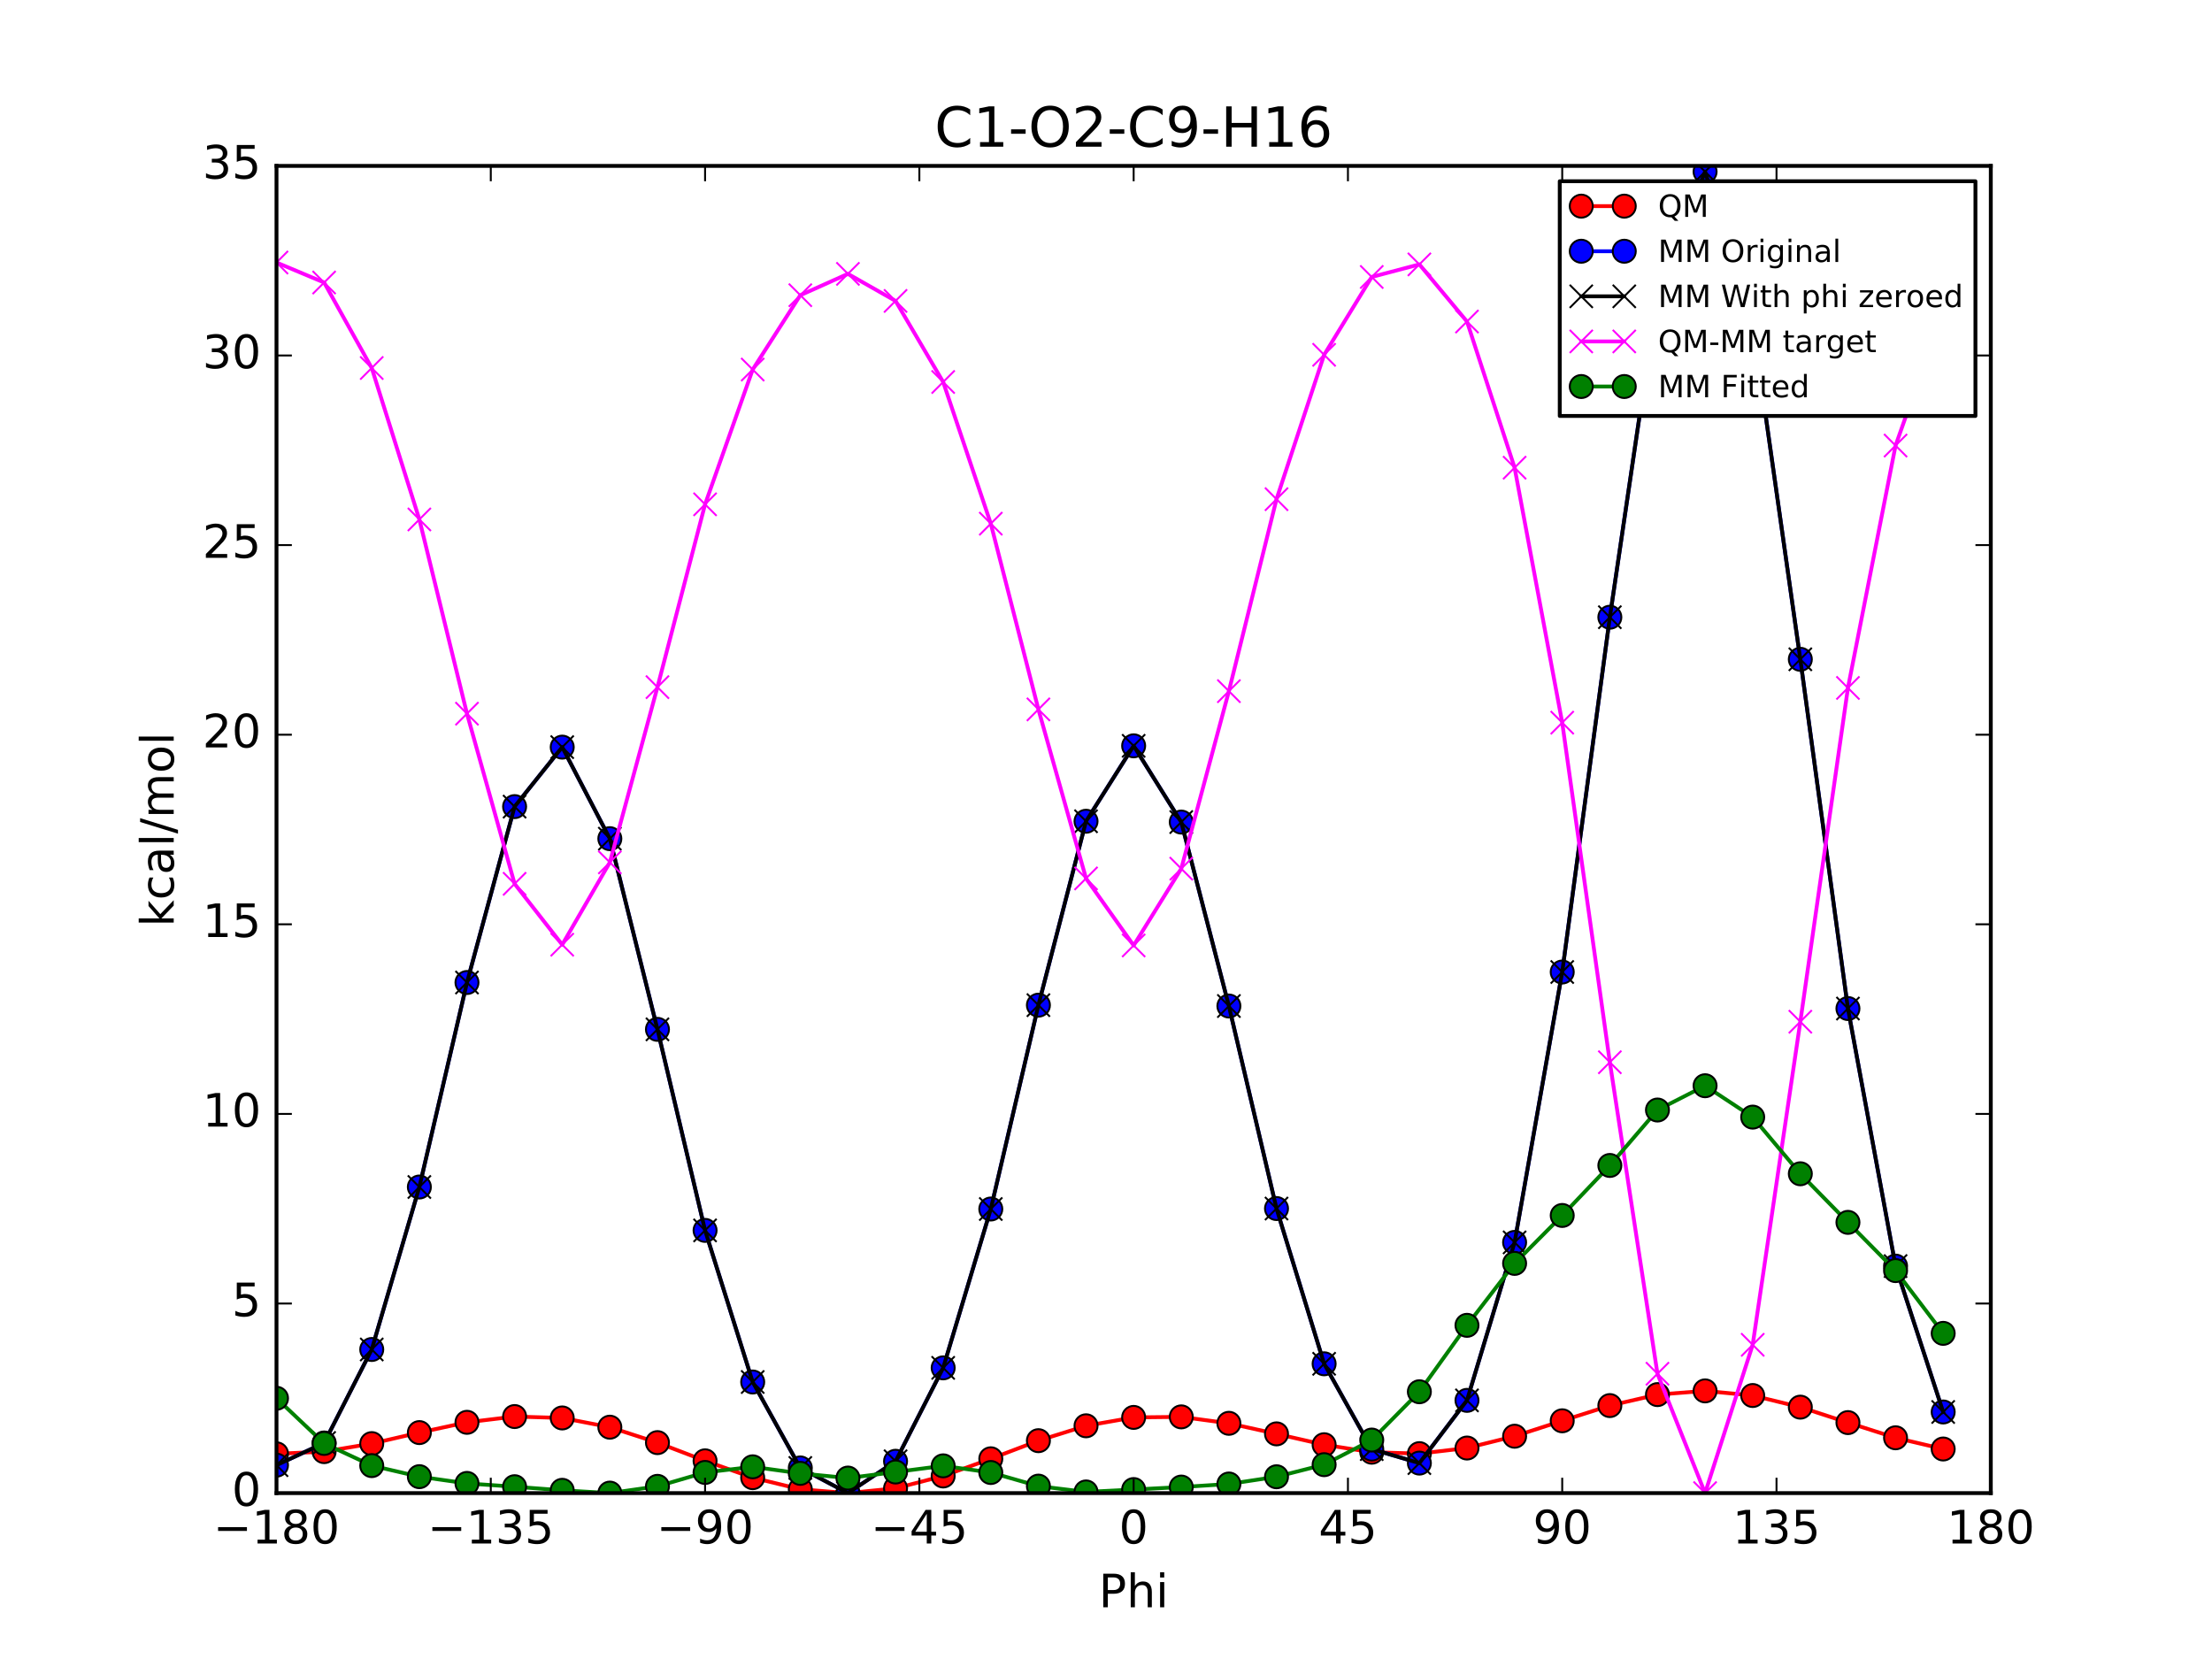 <?xml version="1.0" encoding="utf-8" standalone="no"?>
<!DOCTYPE svg PUBLIC "-//W3C//DTD SVG 1.1//EN"
  "http://www.w3.org/Graphics/SVG/1.1/DTD/svg11.dtd">
<!-- Created with matplotlib (http://matplotlib.org/) -->
<svg height="432pt" version="1.1" viewBox="0 0 576 432" width="576pt" xmlns="http://www.w3.org/2000/svg" xmlns:xlink="http://www.w3.org/1999/xlink">
 <defs>
  <style type="text/css">
*{stroke-linecap:butt;stroke-linejoin:round;stroke-miterlimit:100000;}
  </style>
 </defs>
 <g id="figure_1">
  <g id="patch_1">
   <path d="M 0 432 
L 576 432 
L 576 0 
L 0 0 
z
" style="fill:#ffffff;"/>
  </g>
  <g id="axes_1">
   <g id="patch_2">
    <path d="M 72 388.8 
L 518.4 388.8 
L 518.4 43.2 
L 72 43.2 
z
" style="fill:#ffffff;"/>
   </g>
   <g id="line2d_1">
    <path clip-path="url(#p45f1952897)" d="M 72 378.571 
L 84.4 377.999 
L 96.8 375.914 
L 109.2 373.043 
L 121.6 370.367 
L 134 368.867 
L 146.4 369.231 
L 158.8 371.635 
L 171.2 375.655 
L 183.6 380.4 
L 196 384.782 
L 208.4 387.804 
L 220.8 388.8 
L 233.2 387.558 
L 245.6 384.342 
L 258 379.866 
L 270.4 375.149 
L 282.8 371.274 
L 295.2 369.089 
L 307.6 368.952 
L 320 370.627 
L 332.4 373.375 
L 344.8 376.204 
L 357.2 378.149 
L 369.6 378.522 
L 382 377.064 
L 394.4 373.988 
L 406.8 369.973 
L 419.2 366.011 
L 431.6 363.151 
L 444 362.186 
L 456.4 363.388 
L 468.8 366.418 
L 481.2 370.44 
L 493.6 374.397 
L 506 377.317 
" style="fill:none;stroke:#ff0000;stroke-linecap:square;"/>
    <defs>
     <path d="M 0 3 
C 0.796 3 1.559 2.684 2.121 2.121 
C 2.684 1.559 3 0.796 3 0 
C 3 -0.796 2.684 -1.559 2.121 -2.121 
C 1.559 -2.684 0.796 -3 0 -3 
C -0.796 -3 -1.559 -2.684 -2.121 -2.121 
C -2.684 -1.559 -3 -0.796 -3 0 
C -3 0.796 -2.684 1.559 -2.121 2.121 
C -1.559 2.684 -0.796 3 0 3 
z
" id="mf52dae6300" style="stroke:#000000;stroke-width:0.5;"/>
    </defs>
    <g clip-path="url(#p45f1952897)">
     <use style="fill:#ff0000;stroke:#000000;stroke-width:0.5;" x="72" xlink:href="#mf52dae6300" y="378.571"/>
     <use style="fill:#ff0000;stroke:#000000;stroke-width:0.5;" x="84.4" xlink:href="#mf52dae6300" y="377.999"/>
     <use style="fill:#ff0000;stroke:#000000;stroke-width:0.5;" x="96.8" xlink:href="#mf52dae6300" y="375.914"/>
     <use style="fill:#ff0000;stroke:#000000;stroke-width:0.5;" x="109.2" xlink:href="#mf52dae6300" y="373.043"/>
     <use style="fill:#ff0000;stroke:#000000;stroke-width:0.5;" x="121.6" xlink:href="#mf52dae6300" y="370.367"/>
     <use style="fill:#ff0000;stroke:#000000;stroke-width:0.5;" x="134" xlink:href="#mf52dae6300" y="368.867"/>
     <use style="fill:#ff0000;stroke:#000000;stroke-width:0.5;" x="146.4" xlink:href="#mf52dae6300" y="369.231"/>
     <use style="fill:#ff0000;stroke:#000000;stroke-width:0.5;" x="158.8" xlink:href="#mf52dae6300" y="371.635"/>
     <use style="fill:#ff0000;stroke:#000000;stroke-width:0.5;" x="171.2" xlink:href="#mf52dae6300" y="375.655"/>
     <use style="fill:#ff0000;stroke:#000000;stroke-width:0.5;" x="183.6" xlink:href="#mf52dae6300" y="380.4"/>
     <use style="fill:#ff0000;stroke:#000000;stroke-width:0.5;" x="196" xlink:href="#mf52dae6300" y="384.782"/>
     <use style="fill:#ff0000;stroke:#000000;stroke-width:0.5;" x="208.4" xlink:href="#mf52dae6300" y="387.804"/>
     <use style="fill:#ff0000;stroke:#000000;stroke-width:0.5;" x="220.8" xlink:href="#mf52dae6300" y="388.8"/>
     <use style="fill:#ff0000;stroke:#000000;stroke-width:0.5;" x="233.2" xlink:href="#mf52dae6300" y="387.558"/>
     <use style="fill:#ff0000;stroke:#000000;stroke-width:0.5;" x="245.6" xlink:href="#mf52dae6300" y="384.342"/>
     <use style="fill:#ff0000;stroke:#000000;stroke-width:0.5;" x="258" xlink:href="#mf52dae6300" y="379.866"/>
     <use style="fill:#ff0000;stroke:#000000;stroke-width:0.5;" x="270.4" xlink:href="#mf52dae6300" y="375.149"/>
     <use style="fill:#ff0000;stroke:#000000;stroke-width:0.5;" x="282.8" xlink:href="#mf52dae6300" y="371.274"/>
     <use style="fill:#ff0000;stroke:#000000;stroke-width:0.5;" x="295.2" xlink:href="#mf52dae6300" y="369.089"/>
     <use style="fill:#ff0000;stroke:#000000;stroke-width:0.5;" x="307.6" xlink:href="#mf52dae6300" y="368.952"/>
     <use style="fill:#ff0000;stroke:#000000;stroke-width:0.5;" x="320" xlink:href="#mf52dae6300" y="370.627"/>
     <use style="fill:#ff0000;stroke:#000000;stroke-width:0.5;" x="332.4" xlink:href="#mf52dae6300" y="373.375"/>
     <use style="fill:#ff0000;stroke:#000000;stroke-width:0.5;" x="344.8" xlink:href="#mf52dae6300" y="376.204"/>
     <use style="fill:#ff0000;stroke:#000000;stroke-width:0.5;" x="357.2" xlink:href="#mf52dae6300" y="378.149"/>
     <use style="fill:#ff0000;stroke:#000000;stroke-width:0.5;" x="369.6" xlink:href="#mf52dae6300" y="378.522"/>
     <use style="fill:#ff0000;stroke:#000000;stroke-width:0.5;" x="382" xlink:href="#mf52dae6300" y="377.064"/>
     <use style="fill:#ff0000;stroke:#000000;stroke-width:0.5;" x="394.4" xlink:href="#mf52dae6300" y="373.988"/>
     <use style="fill:#ff0000;stroke:#000000;stroke-width:0.5;" x="406.8" xlink:href="#mf52dae6300" y="369.973"/>
     <use style="fill:#ff0000;stroke:#000000;stroke-width:0.5;" x="419.2" xlink:href="#mf52dae6300" y="366.011"/>
     <use style="fill:#ff0000;stroke:#000000;stroke-width:0.5;" x="431.6" xlink:href="#mf52dae6300" y="363.151"/>
     <use style="fill:#ff0000;stroke:#000000;stroke-width:0.5;" x="444" xlink:href="#mf52dae6300" y="362.186"/>
     <use style="fill:#ff0000;stroke:#000000;stroke-width:0.5;" x="456.4" xlink:href="#mf52dae6300" y="363.388"/>
     <use style="fill:#ff0000;stroke:#000000;stroke-width:0.5;" x="468.8" xlink:href="#mf52dae6300" y="366.418"/>
     <use style="fill:#ff0000;stroke:#000000;stroke-width:0.5;" x="481.2" xlink:href="#mf52dae6300" y="370.44"/>
     <use style="fill:#ff0000;stroke:#000000;stroke-width:0.5;" x="493.6" xlink:href="#mf52dae6300" y="374.397"/>
     <use style="fill:#ff0000;stroke:#000000;stroke-width:0.5;" x="506" xlink:href="#mf52dae6300" y="377.317"/>
    </g>
   </g>
   <g id="line2d_2">
    <path clip-path="url(#p45f1952897)" d="M 72 381.525 
L 84.4 375.749 
L 96.8 351.402 
L 109.2 309.093 
L 121.6 255.842 
L 134 210.041 
L 146.4 194.551 
L 158.8 218.389 
L 171.2 268.042 
L 183.6 320.39 
L 196 359.868 
L 208.4 382.248 
L 220.8 388.8 
L 233.2 380.511 
L 245.6 356.188 
L 258 314.825 
L 270.4 261.741 
L 282.8 213.852 
L 295.2 194.212 
L 307.6 214.069 
L 320 261.965 
L 332.4 314.702 
L 344.8 355.129 
L 357.2 377.344 
L 369.6 380.987 
L 382 364.652 
L 394.4 323.517 
L 406.8 253.109 
L 419.2 160.72 
L 431.6 76.749 
L 444 44.7 
L 456.4 84.523 
L 468.8 171.681 
L 481.2 262.622 
L 493.6 329.689 
L 506 367.675 
" style="fill:none;stroke:#0000ff;stroke-linecap:square;"/>
    <defs>
     <path d="M 0 3 
C 0.796 3 1.559 2.684 2.121 2.121 
C 2.684 1.559 3 0.796 3 0 
C 3 -0.796 2.684 -1.559 2.121 -2.121 
C 1.559 -2.684 0.796 -3 0 -3 
C -0.796 -3 -1.559 -2.684 -2.121 -2.121 
C -2.684 -1.559 -3 -0.796 -3 0 
C -3 0.796 -2.684 1.559 -2.121 2.121 
C -1.559 2.684 -0.796 3 0 3 
z
" id="m9586b4b79a" style="stroke:#000000;stroke-width:0.5;"/>
    </defs>
    <g clip-path="url(#p45f1952897)">
     <use style="fill:#0000ff;stroke:#000000;stroke-width:0.5;" x="72" xlink:href="#m9586b4b79a" y="381.525"/>
     <use style="fill:#0000ff;stroke:#000000;stroke-width:0.5;" x="84.4" xlink:href="#m9586b4b79a" y="375.749"/>
     <use style="fill:#0000ff;stroke:#000000;stroke-width:0.5;" x="96.8" xlink:href="#m9586b4b79a" y="351.402"/>
     <use style="fill:#0000ff;stroke:#000000;stroke-width:0.5;" x="109.2" xlink:href="#m9586b4b79a" y="309.093"/>
     <use style="fill:#0000ff;stroke:#000000;stroke-width:0.5;" x="121.6" xlink:href="#m9586b4b79a" y="255.842"/>
     <use style="fill:#0000ff;stroke:#000000;stroke-width:0.5;" x="134" xlink:href="#m9586b4b79a" y="210.041"/>
     <use style="fill:#0000ff;stroke:#000000;stroke-width:0.5;" x="146.4" xlink:href="#m9586b4b79a" y="194.551"/>
     <use style="fill:#0000ff;stroke:#000000;stroke-width:0.5;" x="158.8" xlink:href="#m9586b4b79a" y="218.389"/>
     <use style="fill:#0000ff;stroke:#000000;stroke-width:0.5;" x="171.2" xlink:href="#m9586b4b79a" y="268.042"/>
     <use style="fill:#0000ff;stroke:#000000;stroke-width:0.5;" x="183.6" xlink:href="#m9586b4b79a" y="320.39"/>
     <use style="fill:#0000ff;stroke:#000000;stroke-width:0.5;" x="196" xlink:href="#m9586b4b79a" y="359.868"/>
     <use style="fill:#0000ff;stroke:#000000;stroke-width:0.5;" x="208.4" xlink:href="#m9586b4b79a" y="382.248"/>
     <use style="fill:#0000ff;stroke:#000000;stroke-width:0.5;" x="220.8" xlink:href="#m9586b4b79a" y="388.8"/>
     <use style="fill:#0000ff;stroke:#000000;stroke-width:0.5;" x="233.2" xlink:href="#m9586b4b79a" y="380.511"/>
     <use style="fill:#0000ff;stroke:#000000;stroke-width:0.5;" x="245.6" xlink:href="#m9586b4b79a" y="356.188"/>
     <use style="fill:#0000ff;stroke:#000000;stroke-width:0.5;" x="258" xlink:href="#m9586b4b79a" y="314.825"/>
     <use style="fill:#0000ff;stroke:#000000;stroke-width:0.5;" x="270.4" xlink:href="#m9586b4b79a" y="261.741"/>
     <use style="fill:#0000ff;stroke:#000000;stroke-width:0.5;" x="282.8" xlink:href="#m9586b4b79a" y="213.852"/>
     <use style="fill:#0000ff;stroke:#000000;stroke-width:0.5;" x="295.2" xlink:href="#m9586b4b79a" y="194.212"/>
     <use style="fill:#0000ff;stroke:#000000;stroke-width:0.5;" x="307.6" xlink:href="#m9586b4b79a" y="214.069"/>
     <use style="fill:#0000ff;stroke:#000000;stroke-width:0.5;" x="320" xlink:href="#m9586b4b79a" y="261.965"/>
     <use style="fill:#0000ff;stroke:#000000;stroke-width:0.5;" x="332.4" xlink:href="#m9586b4b79a" y="314.702"/>
     <use style="fill:#0000ff;stroke:#000000;stroke-width:0.5;" x="344.8" xlink:href="#m9586b4b79a" y="355.129"/>
     <use style="fill:#0000ff;stroke:#000000;stroke-width:0.5;" x="357.2" xlink:href="#m9586b4b79a" y="377.344"/>
     <use style="fill:#0000ff;stroke:#000000;stroke-width:0.5;" x="369.6" xlink:href="#m9586b4b79a" y="380.987"/>
     <use style="fill:#0000ff;stroke:#000000;stroke-width:0.5;" x="382" xlink:href="#m9586b4b79a" y="364.652"/>
     <use style="fill:#0000ff;stroke:#000000;stroke-width:0.5;" x="394.4" xlink:href="#m9586b4b79a" y="323.517"/>
     <use style="fill:#0000ff;stroke:#000000;stroke-width:0.5;" x="406.8" xlink:href="#m9586b4b79a" y="253.109"/>
     <use style="fill:#0000ff;stroke:#000000;stroke-width:0.5;" x="419.2" xlink:href="#m9586b4b79a" y="160.72"/>
     <use style="fill:#0000ff;stroke:#000000;stroke-width:0.5;" x="431.6" xlink:href="#m9586b4b79a" y="76.749"/>
     <use style="fill:#0000ff;stroke:#000000;stroke-width:0.5;" x="444" xlink:href="#m9586b4b79a" y="44.7"/>
     <use style="fill:#0000ff;stroke:#000000;stroke-width:0.5;" x="456.4" xlink:href="#m9586b4b79a" y="84.523"/>
     <use style="fill:#0000ff;stroke:#000000;stroke-width:0.5;" x="468.8" xlink:href="#m9586b4b79a" y="171.681"/>
     <use style="fill:#0000ff;stroke:#000000;stroke-width:0.5;" x="481.2" xlink:href="#m9586b4b79a" y="262.622"/>
     <use style="fill:#0000ff;stroke:#000000;stroke-width:0.5;" x="493.6" xlink:href="#m9586b4b79a" y="329.689"/>
     <use style="fill:#0000ff;stroke:#000000;stroke-width:0.5;" x="506" xlink:href="#m9586b4b79a" y="367.675"/>
    </g>
   </g>
   <g id="line2d_3">
    <path clip-path="url(#p45f1952897)" d="M 72 381.525 
L 84.4 375.749 
L 96.8 351.402 
L 109.2 309.093 
L 121.6 255.842 
L 134 210.041 
L 146.4 194.551 
L 158.8 218.389 
L 171.2 268.042 
L 183.6 320.39 
L 196 359.868 
L 208.4 382.248 
L 220.8 388.8 
L 233.2 380.511 
L 245.6 356.188 
L 258 314.825 
L 270.4 261.741 
L 282.8 213.852 
L 295.2 194.212 
L 307.6 214.069 
L 320 261.965 
L 332.4 314.702 
L 344.8 355.129 
L 357.2 377.344 
L 369.6 380.987 
L 382 364.652 
L 394.4 323.517 
L 406.8 253.109 
L 419.2 160.72 
L 431.6 76.749 
L 444 44.7 
L 456.4 84.523 
L 468.8 171.681 
L 481.2 262.622 
L 493.6 329.689 
L 506 367.675 
" style="fill:none;stroke:#000000;stroke-linecap:square;"/>
    <defs>
     <path d="M -3 3 
L 3 -3 
M -3 -3 
L 3 3 
" id="m25e2494415" style="stroke:#000000;stroke-width:0.5;"/>
    </defs>
    <g clip-path="url(#p45f1952897)">
     <use style="stroke:#000000;stroke-width:0.5;" x="72" xlink:href="#m25e2494415" y="381.525"/>
     <use style="stroke:#000000;stroke-width:0.5;" x="84.4" xlink:href="#m25e2494415" y="375.749"/>
     <use style="stroke:#000000;stroke-width:0.5;" x="96.8" xlink:href="#m25e2494415" y="351.402"/>
     <use style="stroke:#000000;stroke-width:0.5;" x="109.2" xlink:href="#m25e2494415" y="309.093"/>
     <use style="stroke:#000000;stroke-width:0.5;" x="121.6" xlink:href="#m25e2494415" y="255.842"/>
     <use style="stroke:#000000;stroke-width:0.5;" x="134" xlink:href="#m25e2494415" y="210.041"/>
     <use style="stroke:#000000;stroke-width:0.5;" x="146.4" xlink:href="#m25e2494415" y="194.551"/>
     <use style="stroke:#000000;stroke-width:0.5;" x="158.8" xlink:href="#m25e2494415" y="218.389"/>
     <use style="stroke:#000000;stroke-width:0.5;" x="171.2" xlink:href="#m25e2494415" y="268.042"/>
     <use style="stroke:#000000;stroke-width:0.5;" x="183.6" xlink:href="#m25e2494415" y="320.39"/>
     <use style="stroke:#000000;stroke-width:0.5;" x="196" xlink:href="#m25e2494415" y="359.868"/>
     <use style="stroke:#000000;stroke-width:0.5;" x="208.4" xlink:href="#m25e2494415" y="382.248"/>
     <use style="stroke:#000000;stroke-width:0.5;" x="220.8" xlink:href="#m25e2494415" y="388.8"/>
     <use style="stroke:#000000;stroke-width:0.5;" x="233.2" xlink:href="#m25e2494415" y="380.511"/>
     <use style="stroke:#000000;stroke-width:0.5;" x="245.6" xlink:href="#m25e2494415" y="356.188"/>
     <use style="stroke:#000000;stroke-width:0.5;" x="258" xlink:href="#m25e2494415" y="314.825"/>
     <use style="stroke:#000000;stroke-width:0.5;" x="270.4" xlink:href="#m25e2494415" y="261.741"/>
     <use style="stroke:#000000;stroke-width:0.5;" x="282.8" xlink:href="#m25e2494415" y="213.852"/>
     <use style="stroke:#000000;stroke-width:0.5;" x="295.2" xlink:href="#m25e2494415" y="194.212"/>
     <use style="stroke:#000000;stroke-width:0.5;" x="307.6" xlink:href="#m25e2494415" y="214.069"/>
     <use style="stroke:#000000;stroke-width:0.5;" x="320" xlink:href="#m25e2494415" y="261.965"/>
     <use style="stroke:#000000;stroke-width:0.5;" x="332.4" xlink:href="#m25e2494415" y="314.702"/>
     <use style="stroke:#000000;stroke-width:0.5;" x="344.8" xlink:href="#m25e2494415" y="355.129"/>
     <use style="stroke:#000000;stroke-width:0.5;" x="357.2" xlink:href="#m25e2494415" y="377.344"/>
     <use style="stroke:#000000;stroke-width:0.5;" x="369.6" xlink:href="#m25e2494415" y="380.987"/>
     <use style="stroke:#000000;stroke-width:0.5;" x="382" xlink:href="#m25e2494415" y="364.652"/>
     <use style="stroke:#000000;stroke-width:0.5;" x="394.4" xlink:href="#m25e2494415" y="323.517"/>
     <use style="stroke:#000000;stroke-width:0.5;" x="406.8" xlink:href="#m25e2494415" y="253.109"/>
     <use style="stroke:#000000;stroke-width:0.5;" x="419.2" xlink:href="#m25e2494415" y="160.72"/>
     <use style="stroke:#000000;stroke-width:0.5;" x="431.6" xlink:href="#m25e2494415" y="76.749"/>
     <use style="stroke:#000000;stroke-width:0.5;" x="444" xlink:href="#m25e2494415" y="44.7"/>
     <use style="stroke:#000000;stroke-width:0.5;" x="456.4" xlink:href="#m25e2494415" y="84.523"/>
     <use style="stroke:#000000;stroke-width:0.5;" x="468.8" xlink:href="#m25e2494415" y="171.681"/>
     <use style="stroke:#000000;stroke-width:0.5;" x="481.2" xlink:href="#m25e2494415" y="262.622"/>
     <use style="stroke:#000000;stroke-width:0.5;" x="493.6" xlink:href="#m25e2494415" y="329.689"/>
     <use style="stroke:#000000;stroke-width:0.5;" x="506" xlink:href="#m25e2494415" y="367.675"/>
    </g>
   </g>
   <g id="line2d_4">
    <path clip-path="url(#p45f1952897)" d="M 72 68.36 
L 84.4 73.565 
L 96.8 95.827 
L 109.2 135.264 
L 121.6 185.84 
L 134 230.141 
L 146.4 245.996 
L 158.8 224.561 
L 171.2 178.928 
L 183.6 131.325 
L 196 96.229 
L 208.4 76.871 
L 220.8 71.315 
L 233.2 78.361 
L 245.6 99.469 
L 258 136.356 
L 270.4 184.723 
L 282.8 228.737 
L 295.2 246.191 
L 307.6 226.198 
L 320 179.976 
L 332.4 129.987 
L 344.8 92.39 
L 357.2 72.119 
L 369.6 68.849 
L 382 83.726 
L 394.4 121.786 
L 406.8 188.178 
L 419.2 276.606 
L 431.6 357.717 
L 444 388.8 
L 456.4 350.18 
L 468.8 266.052 
L 481.2 179.133 
L 493.6 116.022 
L 506 80.957 
" style="fill:none;stroke:#ff00ff;stroke-linecap:square;"/>
    <defs>
     <path d="M -3 3 
L 3 -3 
M -3 -3 
L 3 3 
" id="mf9beffa589" style="stroke:#ff00ff;stroke-width:0.5;"/>
    </defs>
    <g clip-path="url(#p45f1952897)">
     <use style="fill:#ff00ff;stroke:#ff00ff;stroke-width:0.5;" x="72" xlink:href="#mf9beffa589" y="68.36"/>
     <use style="fill:#ff00ff;stroke:#ff00ff;stroke-width:0.5;" x="84.4" xlink:href="#mf9beffa589" y="73.565"/>
     <use style="fill:#ff00ff;stroke:#ff00ff;stroke-width:0.5;" x="96.8" xlink:href="#mf9beffa589" y="95.827"/>
     <use style="fill:#ff00ff;stroke:#ff00ff;stroke-width:0.5;" x="109.2" xlink:href="#mf9beffa589" y="135.264"/>
     <use style="fill:#ff00ff;stroke:#ff00ff;stroke-width:0.5;" x="121.6" xlink:href="#mf9beffa589" y="185.84"/>
     <use style="fill:#ff00ff;stroke:#ff00ff;stroke-width:0.5;" x="134" xlink:href="#mf9beffa589" y="230.141"/>
     <use style="fill:#ff00ff;stroke:#ff00ff;stroke-width:0.5;" x="146.4" xlink:href="#mf9beffa589" y="245.996"/>
     <use style="fill:#ff00ff;stroke:#ff00ff;stroke-width:0.5;" x="158.8" xlink:href="#mf9beffa589" y="224.561"/>
     <use style="fill:#ff00ff;stroke:#ff00ff;stroke-width:0.5;" x="171.2" xlink:href="#mf9beffa589" y="178.928"/>
     <use style="fill:#ff00ff;stroke:#ff00ff;stroke-width:0.5;" x="183.6" xlink:href="#mf9beffa589" y="131.325"/>
     <use style="fill:#ff00ff;stroke:#ff00ff;stroke-width:0.5;" x="196" xlink:href="#mf9beffa589" y="96.229"/>
     <use style="fill:#ff00ff;stroke:#ff00ff;stroke-width:0.5;" x="208.4" xlink:href="#mf9beffa589" y="76.871"/>
     <use style="fill:#ff00ff;stroke:#ff00ff;stroke-width:0.5;" x="220.8" xlink:href="#mf9beffa589" y="71.315"/>
     <use style="fill:#ff00ff;stroke:#ff00ff;stroke-width:0.5;" x="233.2" xlink:href="#mf9beffa589" y="78.361"/>
     <use style="fill:#ff00ff;stroke:#ff00ff;stroke-width:0.5;" x="245.6" xlink:href="#mf9beffa589" y="99.469"/>
     <use style="fill:#ff00ff;stroke:#ff00ff;stroke-width:0.5;" x="258" xlink:href="#mf9beffa589" y="136.356"/>
     <use style="fill:#ff00ff;stroke:#ff00ff;stroke-width:0.5;" x="270.4" xlink:href="#mf9beffa589" y="184.723"/>
     <use style="fill:#ff00ff;stroke:#ff00ff;stroke-width:0.5;" x="282.8" xlink:href="#mf9beffa589" y="228.737"/>
     <use style="fill:#ff00ff;stroke:#ff00ff;stroke-width:0.5;" x="295.2" xlink:href="#mf9beffa589" y="246.191"/>
     <use style="fill:#ff00ff;stroke:#ff00ff;stroke-width:0.5;" x="307.6" xlink:href="#mf9beffa589" y="226.198"/>
     <use style="fill:#ff00ff;stroke:#ff00ff;stroke-width:0.5;" x="320" xlink:href="#mf9beffa589" y="179.976"/>
     <use style="fill:#ff00ff;stroke:#ff00ff;stroke-width:0.5;" x="332.4" xlink:href="#mf9beffa589" y="129.987"/>
     <use style="fill:#ff00ff;stroke:#ff00ff;stroke-width:0.5;" x="344.8" xlink:href="#mf9beffa589" y="92.39"/>
     <use style="fill:#ff00ff;stroke:#ff00ff;stroke-width:0.5;" x="357.2" xlink:href="#mf9beffa589" y="72.119"/>
     <use style="fill:#ff00ff;stroke:#ff00ff;stroke-width:0.5;" x="369.6" xlink:href="#mf9beffa589" y="68.849"/>
     <use style="fill:#ff00ff;stroke:#ff00ff;stroke-width:0.5;" x="382" xlink:href="#mf9beffa589" y="83.726"/>
     <use style="fill:#ff00ff;stroke:#ff00ff;stroke-width:0.5;" x="394.4" xlink:href="#mf9beffa589" y="121.786"/>
     <use style="fill:#ff00ff;stroke:#ff00ff;stroke-width:0.5;" x="406.8" xlink:href="#mf9beffa589" y="188.178"/>
     <use style="fill:#ff00ff;stroke:#ff00ff;stroke-width:0.5;" x="419.2" xlink:href="#mf9beffa589" y="276.606"/>
     <use style="fill:#ff00ff;stroke:#ff00ff;stroke-width:0.5;" x="431.6" xlink:href="#mf9beffa589" y="357.717"/>
     <use style="fill:#ff00ff;stroke:#ff00ff;stroke-width:0.5;" x="444" xlink:href="#mf9beffa589" y="388.8"/>
     <use style="fill:#ff00ff;stroke:#ff00ff;stroke-width:0.5;" x="456.4" xlink:href="#mf9beffa589" y="350.18"/>
     <use style="fill:#ff00ff;stroke:#ff00ff;stroke-width:0.5;" x="468.8" xlink:href="#mf9beffa589" y="266.052"/>
     <use style="fill:#ff00ff;stroke:#ff00ff;stroke-width:0.5;" x="481.2" xlink:href="#mf9beffa589" y="179.133"/>
     <use style="fill:#ff00ff;stroke:#ff00ff;stroke-width:0.5;" x="493.6" xlink:href="#mf9beffa589" y="116.022"/>
     <use style="fill:#ff00ff;stroke:#ff00ff;stroke-width:0.5;" x="506" xlink:href="#mf9beffa589" y="80.957"/>
    </g>
   </g>
   <g id="line2d_5">
    <path clip-path="url(#p45f1952897)" d="M 72 364.106 
L 84.4 375.861 
L 96.8 381.642 
L 109.2 384.519 
L 121.6 386.278 
L 134 387.134 
L 146.4 388.073 
L 158.8 388.8 
L 171.2 387.041 
L 183.6 383.421 
L 196 381.957 
L 208.4 383.662 
L 220.8 384.884 
L 233.2 383.308 
L 245.6 381.704 
L 258 383.437 
L 270.4 386.982 
L 282.8 388.499 
L 295.2 387.874 
L 307.6 387.228 
L 320 386.431 
L 332.4 384.546 
L 344.8 381.396 
L 357.2 374.987 
L 369.6 362.41 
L 382 345.112 
L 394.4 328.984 
L 406.8 316.504 
L 419.2 303.483 
L 431.6 289.047 
L 444 282.724 
L 456.4 290.894 
L 468.8 305.649 
L 481.2 318.301 
L 493.6 330.863 
L 506 347.204 
" style="fill:none;stroke:#008000;stroke-linecap:square;"/>
    <defs>
     <path d="M 0 3 
C 0.796 3 1.559 2.684 2.121 2.121 
C 2.684 1.559 3 0.796 3 0 
C 3 -0.796 2.684 -1.559 2.121 -2.121 
C 1.559 -2.684 0.796 -3 0 -3 
C -0.796 -3 -1.559 -2.684 -2.121 -2.121 
C -2.684 -1.559 -3 -0.796 -3 0 
C -3 0.796 -2.684 1.559 -2.121 2.121 
C -1.559 2.684 -0.796 3 0 3 
z
" id="mb889dac3e2" style="stroke:#000000;stroke-width:0.5;"/>
    </defs>
    <g clip-path="url(#p45f1952897)">
     <use style="fill:#008000;stroke:#000000;stroke-width:0.5;" x="72" xlink:href="#mb889dac3e2" y="364.106"/>
     <use style="fill:#008000;stroke:#000000;stroke-width:0.5;" x="84.4" xlink:href="#mb889dac3e2" y="375.861"/>
     <use style="fill:#008000;stroke:#000000;stroke-width:0.5;" x="96.8" xlink:href="#mb889dac3e2" y="381.642"/>
     <use style="fill:#008000;stroke:#000000;stroke-width:0.5;" x="109.2" xlink:href="#mb889dac3e2" y="384.519"/>
     <use style="fill:#008000;stroke:#000000;stroke-width:0.5;" x="121.6" xlink:href="#mb889dac3e2" y="386.278"/>
     <use style="fill:#008000;stroke:#000000;stroke-width:0.5;" x="134" xlink:href="#mb889dac3e2" y="387.134"/>
     <use style="fill:#008000;stroke:#000000;stroke-width:0.5;" x="146.4" xlink:href="#mb889dac3e2" y="388.073"/>
     <use style="fill:#008000;stroke:#000000;stroke-width:0.5;" x="158.8" xlink:href="#mb889dac3e2" y="388.8"/>
     <use style="fill:#008000;stroke:#000000;stroke-width:0.5;" x="171.2" xlink:href="#mb889dac3e2" y="387.041"/>
     <use style="fill:#008000;stroke:#000000;stroke-width:0.5;" x="183.6" xlink:href="#mb889dac3e2" y="383.421"/>
     <use style="fill:#008000;stroke:#000000;stroke-width:0.5;" x="196" xlink:href="#mb889dac3e2" y="381.957"/>
     <use style="fill:#008000;stroke:#000000;stroke-width:0.5;" x="208.4" xlink:href="#mb889dac3e2" y="383.662"/>
     <use style="fill:#008000;stroke:#000000;stroke-width:0.5;" x="220.8" xlink:href="#mb889dac3e2" y="384.884"/>
     <use style="fill:#008000;stroke:#000000;stroke-width:0.5;" x="233.2" xlink:href="#mb889dac3e2" y="383.308"/>
     <use style="fill:#008000;stroke:#000000;stroke-width:0.5;" x="245.6" xlink:href="#mb889dac3e2" y="381.704"/>
     <use style="fill:#008000;stroke:#000000;stroke-width:0.5;" x="258" xlink:href="#mb889dac3e2" y="383.437"/>
     <use style="fill:#008000;stroke:#000000;stroke-width:0.5;" x="270.4" xlink:href="#mb889dac3e2" y="386.982"/>
     <use style="fill:#008000;stroke:#000000;stroke-width:0.5;" x="282.8" xlink:href="#mb889dac3e2" y="388.499"/>
     <use style="fill:#008000;stroke:#000000;stroke-width:0.5;" x="295.2" xlink:href="#mb889dac3e2" y="387.874"/>
     <use style="fill:#008000;stroke:#000000;stroke-width:0.5;" x="307.6" xlink:href="#mb889dac3e2" y="387.228"/>
     <use style="fill:#008000;stroke:#000000;stroke-width:0.5;" x="320" xlink:href="#mb889dac3e2" y="386.431"/>
     <use style="fill:#008000;stroke:#000000;stroke-width:0.5;" x="332.4" xlink:href="#mb889dac3e2" y="384.546"/>
     <use style="fill:#008000;stroke:#000000;stroke-width:0.5;" x="344.8" xlink:href="#mb889dac3e2" y="381.396"/>
     <use style="fill:#008000;stroke:#000000;stroke-width:0.5;" x="357.2" xlink:href="#mb889dac3e2" y="374.987"/>
     <use style="fill:#008000;stroke:#000000;stroke-width:0.5;" x="369.6" xlink:href="#mb889dac3e2" y="362.41"/>
     <use style="fill:#008000;stroke:#000000;stroke-width:0.5;" x="382" xlink:href="#mb889dac3e2" y="345.112"/>
     <use style="fill:#008000;stroke:#000000;stroke-width:0.5;" x="394.4" xlink:href="#mb889dac3e2" y="328.984"/>
     <use style="fill:#008000;stroke:#000000;stroke-width:0.5;" x="406.8" xlink:href="#mb889dac3e2" y="316.504"/>
     <use style="fill:#008000;stroke:#000000;stroke-width:0.5;" x="419.2" xlink:href="#mb889dac3e2" y="303.483"/>
     <use style="fill:#008000;stroke:#000000;stroke-width:0.5;" x="431.6" xlink:href="#mb889dac3e2" y="289.047"/>
     <use style="fill:#008000;stroke:#000000;stroke-width:0.5;" x="444" xlink:href="#mb889dac3e2" y="282.724"/>
     <use style="fill:#008000;stroke:#000000;stroke-width:0.5;" x="456.4" xlink:href="#mb889dac3e2" y="290.894"/>
     <use style="fill:#008000;stroke:#000000;stroke-width:0.5;" x="468.8" xlink:href="#mb889dac3e2" y="305.649"/>
     <use style="fill:#008000;stroke:#000000;stroke-width:0.5;" x="481.2" xlink:href="#mb889dac3e2" y="318.301"/>
     <use style="fill:#008000;stroke:#000000;stroke-width:0.5;" x="493.6" xlink:href="#mb889dac3e2" y="330.863"/>
     <use style="fill:#008000;stroke:#000000;stroke-width:0.5;" x="506" xlink:href="#mb889dac3e2" y="347.204"/>
    </g>
   </g>
   <g id="patch_3">
    <path d="M 72 43.2 
L 518.4 43.2 
" style="fill:none;stroke:#000000;stroke-linecap:square;stroke-linejoin:miter;"/>
   </g>
   <g id="patch_4">
    <path d="M 72 388.8 
L 72 43.2 
" style="fill:none;stroke:#000000;stroke-linecap:square;stroke-linejoin:miter;"/>
   </g>
   <g id="patch_5">
    <path d="M 72 388.8 
L 518.4 388.8 
" style="fill:none;stroke:#000000;stroke-linecap:square;stroke-linejoin:miter;"/>
   </g>
   <g id="patch_6">
    <path d="M 518.4 388.8 
L 518.4 43.2 
" style="fill:none;stroke:#000000;stroke-linecap:square;stroke-linejoin:miter;"/>
   </g>
   <g id="matplotlib.axis_1">
    <g id="xtick_1">
     <g id="line2d_6">
      <defs>
       <path d="M 0 0 
L 0 -4 
" id="m8b9680c8f5" style="stroke:#000000;stroke-width:0.5;"/>
      </defs>
      <g>
       <use style="stroke:#000000;stroke-width:0.5;" x="72.0" xlink:href="#m8b9680c8f5" y="388.8"/>
      </g>
     </g>
     <g id="line2d_7">
      <defs>
       <path d="M 0 0 
L 0 4 
" id="m33d5f78c8f" style="stroke:#000000;stroke-width:0.5;"/>
      </defs>
      <g>
       <use style="stroke:#000000;stroke-width:0.5;" x="72.0" xlink:href="#m33d5f78c8f" y="43.2"/>
      </g>
     </g>
     <g id="text_1">
      <!-- −180 -->
      <defs>
       <path d="M 12.406 8.297 
L 28.516 8.297 
L 28.516 63.922 
L 10.984 60.406 
L 10.984 69.391 
L 28.422 72.906 
L 38.281 72.906 
L 38.281 8.297 
L 54.391 8.297 
L 54.391 0 
L 12.406 0 
z
" id="BitstreamVeraSans-Roman-31"/>
       <path d="M 31.781 66.406 
Q 24.172 66.406 20.328 58.906 
Q 16.5 51.422 16.5 36.375 
Q 16.5 21.391 20.328 13.891 
Q 24.172 6.391 31.781 6.391 
Q 39.453 6.391 43.281 13.891 
Q 47.125 21.391 47.125 36.375 
Q 47.125 51.422 43.281 58.906 
Q 39.453 66.406 31.781 66.406 
M 31.781 74.219 
Q 44.047 74.219 50.516 64.516 
Q 56.984 54.828 56.984 36.375 
Q 56.984 17.969 50.516 8.266 
Q 44.047 -1.422 31.781 -1.422 
Q 19.531 -1.422 13.062 8.266 
Q 6.594 17.969 6.594 36.375 
Q 6.594 54.828 13.062 64.516 
Q 19.531 74.219 31.781 74.219 
" id="BitstreamVeraSans-Roman-30"/>
       <path d="M 10.594 35.5 
L 73.188 35.5 
L 73.188 27.203 
L 10.594 27.203 
z
" id="BitstreamVeraSans-Roman-2212"/>
       <path d="M 31.781 34.625 
Q 24.75 34.625 20.719 30.859 
Q 16.703 27.094 16.703 20.516 
Q 16.703 13.922 20.719 10.156 
Q 24.75 6.391 31.781 6.391 
Q 38.812 6.391 42.859 10.172 
Q 46.922 13.969 46.922 20.516 
Q 46.922 27.094 42.891 30.859 
Q 38.875 34.625 31.781 34.625 
M 21.922 38.812 
Q 15.578 40.375 12.031 44.719 
Q 8.5 49.078 8.5 55.328 
Q 8.5 64.062 14.719 69.141 
Q 20.953 74.219 31.781 74.219 
Q 42.672 74.219 48.875 69.141 
Q 55.078 64.062 55.078 55.328 
Q 55.078 49.078 51.531 44.719 
Q 48 40.375 41.703 38.812 
Q 48.828 37.156 52.797 32.312 
Q 56.781 27.484 56.781 20.516 
Q 56.781 9.906 50.312 4.234 
Q 43.844 -1.422 31.781 -1.422 
Q 19.734 -1.422 13.25 4.234 
Q 6.781 9.906 6.781 20.516 
Q 6.781 27.484 10.781 32.312 
Q 14.797 37.156 21.922 38.812 
M 18.312 54.391 
Q 18.312 48.734 21.844 45.562 
Q 25.391 42.391 31.781 42.391 
Q 38.141 42.391 41.719 45.562 
Q 45.312 48.734 45.312 54.391 
Q 45.312 60.062 41.719 63.234 
Q 38.141 66.406 31.781 66.406 
Q 25.391 66.406 21.844 63.234 
Q 18.312 60.062 18.312 54.391 
" id="BitstreamVeraSans-Roman-38"/>
      </defs>
      <g transform="translate(55.52 401.918)scale(0.12 -0.12)">
       <use xlink:href="#BitstreamVeraSans-Roman-2212"/>
       <use x="83.789" xlink:href="#BitstreamVeraSans-Roman-31"/>
       <use x="147.412" xlink:href="#BitstreamVeraSans-Roman-38"/>
       <use x="211.035" xlink:href="#BitstreamVeraSans-Roman-30"/>
      </g>
     </g>
    </g>
    <g id="xtick_2">
     <g id="line2d_8">
      <g>
       <use style="stroke:#000000;stroke-width:0.5;" x="127.8" xlink:href="#m8b9680c8f5" y="388.8"/>
      </g>
     </g>
     <g id="line2d_9">
      <g>
       <use style="stroke:#000000;stroke-width:0.5;" x="127.8" xlink:href="#m33d5f78c8f" y="43.2"/>
      </g>
     </g>
     <g id="text_2">
      <!-- −135 -->
      <defs>
       <path d="M 10.797 72.906 
L 49.516 72.906 
L 49.516 64.594 
L 19.828 64.594 
L 19.828 46.734 
Q 21.969 47.469 24.109 47.828 
Q 26.266 48.188 28.422 48.188 
Q 40.625 48.188 47.75 41.5 
Q 54.891 34.812 54.891 23.391 
Q 54.891 11.625 47.562 5.094 
Q 40.234 -1.422 26.906 -1.422 
Q 22.312 -1.422 17.547 -0.641 
Q 12.797 0.141 7.719 1.703 
L 7.719 11.625 
Q 12.109 9.234 16.797 8.062 
Q 21.484 6.891 26.703 6.891 
Q 35.156 6.891 40.078 11.328 
Q 45.016 15.766 45.016 23.391 
Q 45.016 31 40.078 35.438 
Q 35.156 39.891 26.703 39.891 
Q 22.75 39.891 18.812 39.016 
Q 14.891 38.141 10.797 36.281 
z
" id="BitstreamVeraSans-Roman-35"/>
       <path d="M 40.578 39.312 
Q 47.656 37.797 51.625 33 
Q 55.609 28.219 55.609 21.188 
Q 55.609 10.406 48.188 4.484 
Q 40.766 -1.422 27.094 -1.422 
Q 22.516 -1.422 17.656 -0.516 
Q 12.797 0.391 7.625 2.203 
L 7.625 11.719 
Q 11.719 9.328 16.594 8.109 
Q 21.484 6.891 26.812 6.891 
Q 36.078 6.891 40.938 10.547 
Q 45.797 14.203 45.797 21.188 
Q 45.797 27.641 41.281 31.266 
Q 36.766 34.906 28.719 34.906 
L 20.219 34.906 
L 20.219 43.016 
L 29.109 43.016 
Q 36.375 43.016 40.234 45.922 
Q 44.094 48.828 44.094 54.297 
Q 44.094 59.906 40.109 62.906 
Q 36.141 65.922 28.719 65.922 
Q 24.656 65.922 20.016 65.031 
Q 15.375 64.156 9.812 62.312 
L 9.812 71.094 
Q 15.438 72.656 20.344 73.438 
Q 25.25 74.219 29.594 74.219 
Q 40.828 74.219 47.359 69.109 
Q 53.906 64.016 53.906 55.328 
Q 53.906 49.266 50.438 45.094 
Q 46.969 40.922 40.578 39.312 
" id="BitstreamVeraSans-Roman-33"/>
      </defs>
      <g transform="translate(111.32 401.918)scale(0.12 -0.12)">
       <use xlink:href="#BitstreamVeraSans-Roman-2212"/>
       <use x="83.789" xlink:href="#BitstreamVeraSans-Roman-31"/>
       <use x="147.412" xlink:href="#BitstreamVeraSans-Roman-33"/>
       <use x="211.035" xlink:href="#BitstreamVeraSans-Roman-35"/>
      </g>
     </g>
    </g>
    <g id="xtick_3">
     <g id="line2d_10">
      <g>
       <use style="stroke:#000000;stroke-width:0.5;" x="183.6" xlink:href="#m8b9680c8f5" y="388.8"/>
      </g>
     </g>
     <g id="line2d_11">
      <g>
       <use style="stroke:#000000;stroke-width:0.5;" x="183.6" xlink:href="#m33d5f78c8f" y="43.2"/>
      </g>
     </g>
     <g id="text_3">
      <!-- −90 -->
      <defs>
       <path d="M 10.984 1.516 
L 10.984 10.5 
Q 14.703 8.734 18.5 7.812 
Q 22.312 6.891 25.984 6.891 
Q 35.75 6.891 40.891 13.453 
Q 46.047 20.016 46.781 33.406 
Q 43.953 29.203 39.594 26.953 
Q 35.25 24.703 29.984 24.703 
Q 19.047 24.703 12.672 31.312 
Q 6.297 37.938 6.297 49.422 
Q 6.297 60.641 12.938 67.422 
Q 19.578 74.219 30.609 74.219 
Q 43.266 74.219 49.922 64.516 
Q 56.594 54.828 56.594 36.375 
Q 56.594 19.141 48.406 8.859 
Q 40.234 -1.422 26.422 -1.422 
Q 22.703 -1.422 18.891 -0.688 
Q 15.094 0.047 10.984 1.516 
M 30.609 32.422 
Q 37.25 32.422 41.125 36.953 
Q 45.016 41.5 45.016 49.422 
Q 45.016 57.281 41.125 61.844 
Q 37.25 66.406 30.609 66.406 
Q 23.969 66.406 20.094 61.844 
Q 16.219 57.281 16.219 49.422 
Q 16.219 41.5 20.094 36.953 
Q 23.969 32.422 30.609 32.422 
" id="BitstreamVeraSans-Roman-39"/>
      </defs>
      <g transform="translate(170.937 401.918)scale(0.12 -0.12)">
       <use xlink:href="#BitstreamVeraSans-Roman-2212"/>
       <use x="83.789" xlink:href="#BitstreamVeraSans-Roman-39"/>
       <use x="147.412" xlink:href="#BitstreamVeraSans-Roman-30"/>
      </g>
     </g>
    </g>
    <g id="xtick_4">
     <g id="line2d_12">
      <g>
       <use style="stroke:#000000;stroke-width:0.5;" x="239.4" xlink:href="#m8b9680c8f5" y="388.8"/>
      </g>
     </g>
     <g id="line2d_13">
      <g>
       <use style="stroke:#000000;stroke-width:0.5;" x="239.4" xlink:href="#m33d5f78c8f" y="43.2"/>
      </g>
     </g>
     <g id="text_4">
      <!-- −45 -->
      <defs>
       <path d="M 37.797 64.312 
L 12.891 25.391 
L 37.797 25.391 
z
M 35.203 72.906 
L 47.609 72.906 
L 47.609 25.391 
L 58.016 25.391 
L 58.016 17.188 
L 47.609 17.188 
L 47.609 0 
L 37.797 0 
L 37.797 17.188 
L 4.891 17.188 
L 4.891 26.703 
z
" id="BitstreamVeraSans-Roman-34"/>
      </defs>
      <g transform="translate(226.737 401.918)scale(0.12 -0.12)">
       <use xlink:href="#BitstreamVeraSans-Roman-2212"/>
       <use x="83.789" xlink:href="#BitstreamVeraSans-Roman-34"/>
       <use x="147.412" xlink:href="#BitstreamVeraSans-Roman-35"/>
      </g>
     </g>
    </g>
    <g id="xtick_5">
     <g id="line2d_14">
      <g>
       <use style="stroke:#000000;stroke-width:0.5;" x="295.2" xlink:href="#m8b9680c8f5" y="388.8"/>
      </g>
     </g>
     <g id="line2d_15">
      <g>
       <use style="stroke:#000000;stroke-width:0.5;" x="295.2" xlink:href="#m33d5f78c8f" y="43.2"/>
      </g>
     </g>
     <g id="text_5">
      <!-- 0 -->
      <g transform="translate(291.382 401.918)scale(0.12 -0.12)">
       <use xlink:href="#BitstreamVeraSans-Roman-30"/>
      </g>
     </g>
    </g>
    <g id="xtick_6">
     <g id="line2d_16">
      <g>
       <use style="stroke:#000000;stroke-width:0.5;" x="351.0" xlink:href="#m8b9680c8f5" y="388.8"/>
      </g>
     </g>
     <g id="line2d_17">
      <g>
       <use style="stroke:#000000;stroke-width:0.5;" x="351.0" xlink:href="#m33d5f78c8f" y="43.2"/>
      </g>
     </g>
     <g id="text_6">
      <!-- 45 -->
      <g transform="translate(343.365 401.918)scale(0.12 -0.12)">
       <use xlink:href="#BitstreamVeraSans-Roman-34"/>
       <use x="63.623" xlink:href="#BitstreamVeraSans-Roman-35"/>
      </g>
     </g>
    </g>
    <g id="xtick_7">
     <g id="line2d_18">
      <g>
       <use style="stroke:#000000;stroke-width:0.5;" x="406.8" xlink:href="#m8b9680c8f5" y="388.8"/>
      </g>
     </g>
     <g id="line2d_19">
      <g>
       <use style="stroke:#000000;stroke-width:0.5;" x="406.8" xlink:href="#m33d5f78c8f" y="43.2"/>
      </g>
     </g>
     <g id="text_7">
      <!-- 90 -->
      <g transform="translate(399.165 401.918)scale(0.12 -0.12)">
       <use xlink:href="#BitstreamVeraSans-Roman-39"/>
       <use x="63.623" xlink:href="#BitstreamVeraSans-Roman-30"/>
      </g>
     </g>
    </g>
    <g id="xtick_8">
     <g id="line2d_20">
      <g>
       <use style="stroke:#000000;stroke-width:0.5;" x="462.6" xlink:href="#m8b9680c8f5" y="388.8"/>
      </g>
     </g>
     <g id="line2d_21">
      <g>
       <use style="stroke:#000000;stroke-width:0.5;" x="462.6" xlink:href="#m33d5f78c8f" y="43.2"/>
      </g>
     </g>
     <g id="text_8">
      <!-- 135 -->
      <g transform="translate(451.147 401.918)scale(0.12 -0.12)">
       <use xlink:href="#BitstreamVeraSans-Roman-31"/>
       <use x="63.623" xlink:href="#BitstreamVeraSans-Roman-33"/>
       <use x="127.246" xlink:href="#BitstreamVeraSans-Roman-35"/>
      </g>
     </g>
    </g>
    <g id="xtick_9">
     <g id="line2d_22">
      <g>
       <use style="stroke:#000000;stroke-width:0.5;" x="518.4" xlink:href="#m8b9680c8f5" y="388.8"/>
      </g>
     </g>
     <g id="line2d_23">
      <g>
       <use style="stroke:#000000;stroke-width:0.5;" x="518.4" xlink:href="#m33d5f78c8f" y="43.2"/>
      </g>
     </g>
     <g id="text_9">
      <!-- 180 -->
      <g transform="translate(506.947 401.918)scale(0.12 -0.12)">
       <use xlink:href="#BitstreamVeraSans-Roman-31"/>
       <use x="63.623" xlink:href="#BitstreamVeraSans-Roman-38"/>
       <use x="127.246" xlink:href="#BitstreamVeraSans-Roman-30"/>
      </g>
     </g>
    </g>
    <g id="text_10">
     <!-- Phi -->
     <defs>
      <path d="M 19.672 64.797 
L 19.672 37.406 
L 32.078 37.406 
Q 38.969 37.406 42.719 40.969 
Q 46.484 44.531 46.484 51.125 
Q 46.484 57.672 42.719 61.234 
Q 38.969 64.797 32.078 64.797 
z
M 9.812 72.906 
L 32.078 72.906 
Q 44.344 72.906 50.609 67.359 
Q 56.891 61.812 56.891 51.125 
Q 56.891 40.328 50.609 34.812 
Q 44.344 29.297 32.078 29.297 
L 19.672 29.297 
L 19.672 0 
L 9.812 0 
z
" id="BitstreamVeraSans-Roman-50"/>
      <path d="M 54.891 33.016 
L 54.891 0 
L 45.906 0 
L 45.906 32.719 
Q 45.906 40.484 42.875 44.328 
Q 39.844 48.188 33.797 48.188 
Q 26.516 48.188 22.312 43.547 
Q 18.109 38.922 18.109 30.906 
L 18.109 0 
L 9.078 0 
L 9.078 75.984 
L 18.109 75.984 
L 18.109 46.188 
Q 21.344 51.125 25.703 53.562 
Q 30.078 56 35.797 56 
Q 45.219 56 50.047 50.172 
Q 54.891 44.344 54.891 33.016 
" id="BitstreamVeraSans-Roman-68"/>
      <path d="M 9.422 54.688 
L 18.406 54.688 
L 18.406 0 
L 9.422 0 
z
M 9.422 75.984 
L 18.406 75.984 
L 18.406 64.594 
L 9.422 64.594 
z
" id="BitstreamVeraSans-Roman-69"/>
     </defs>
     <g transform="translate(286.113 418.532)scale(0.12 -0.12)">
      <use xlink:href="#BitstreamVeraSans-Roman-50"/>
      <use x="60.303" xlink:href="#BitstreamVeraSans-Roman-68"/>
      <use x="123.682" xlink:href="#BitstreamVeraSans-Roman-69"/>
     </g>
    </g>
   </g>
   <g id="matplotlib.axis_2">
    <g id="ytick_1">
     <g id="line2d_24">
      <defs>
       <path d="M 0 0 
L 4 0 
" id="m3486b22ea3" style="stroke:#000000;stroke-width:0.5;"/>
      </defs>
      <g>
       <use style="stroke:#000000;stroke-width:0.5;" x="72.0" xlink:href="#m3486b22ea3" y="388.8"/>
      </g>
     </g>
     <g id="line2d_25">
      <defs>
       <path d="M 0 0 
L -4 0 
" id="ma5f34b6849" style="stroke:#000000;stroke-width:0.5;"/>
      </defs>
      <g>
       <use style="stroke:#000000;stroke-width:0.5;" x="518.4" xlink:href="#ma5f34b6849" y="388.8"/>
      </g>
     </g>
     <g id="text_11">
      <!-- 0 -->
      <g transform="translate(60.365 392.111)scale(0.12 -0.12)">
       <use xlink:href="#BitstreamVeraSans-Roman-30"/>
      </g>
     </g>
    </g>
    <g id="ytick_2">
     <g id="line2d_26">
      <g>
       <use style="stroke:#000000;stroke-width:0.5;" x="72.0" xlink:href="#m3486b22ea3" y="339.429"/>
      </g>
     </g>
     <g id="line2d_27">
      <g>
       <use style="stroke:#000000;stroke-width:0.5;" x="518.4" xlink:href="#ma5f34b6849" y="339.429"/>
      </g>
     </g>
     <g id="text_12">
      <!-- 5 -->
      <g transform="translate(60.365 342.74)scale(0.12 -0.12)">
       <use xlink:href="#BitstreamVeraSans-Roman-35"/>
      </g>
     </g>
    </g>
    <g id="ytick_3">
     <g id="line2d_28">
      <g>
       <use style="stroke:#000000;stroke-width:0.5;" x="72.0" xlink:href="#m3486b22ea3" y="290.057"/>
      </g>
     </g>
     <g id="line2d_29">
      <g>
       <use style="stroke:#000000;stroke-width:0.5;" x="518.4" xlink:href="#ma5f34b6849" y="290.057"/>
      </g>
     </g>
     <g id="text_13">
      <!-- 10 -->
      <g transform="translate(52.73 293.368)scale(0.12 -0.12)">
       <use xlink:href="#BitstreamVeraSans-Roman-31"/>
       <use x="63.623" xlink:href="#BitstreamVeraSans-Roman-30"/>
      </g>
     </g>
    </g>
    <g id="ytick_4">
     <g id="line2d_30">
      <g>
       <use style="stroke:#000000;stroke-width:0.5;" x="72.0" xlink:href="#m3486b22ea3" y="240.686"/>
      </g>
     </g>
     <g id="line2d_31">
      <g>
       <use style="stroke:#000000;stroke-width:0.5;" x="518.4" xlink:href="#ma5f34b6849" y="240.686"/>
      </g>
     </g>
     <g id="text_14">
      <!-- 15 -->
      <g transform="translate(52.73 243.997)scale(0.12 -0.12)">
       <use xlink:href="#BitstreamVeraSans-Roman-31"/>
       <use x="63.623" xlink:href="#BitstreamVeraSans-Roman-35"/>
      </g>
     </g>
    </g>
    <g id="ytick_5">
     <g id="line2d_32">
      <g>
       <use style="stroke:#000000;stroke-width:0.5;" x="72.0" xlink:href="#m3486b22ea3" y="191.314"/>
      </g>
     </g>
     <g id="line2d_33">
      <g>
       <use style="stroke:#000000;stroke-width:0.5;" x="518.4" xlink:href="#ma5f34b6849" y="191.314"/>
      </g>
     </g>
     <g id="text_15">
      <!-- 20 -->
      <defs>
       <path d="M 19.188 8.297 
L 53.609 8.297 
L 53.609 0 
L 7.328 0 
L 7.328 8.297 
Q 12.938 14.109 22.625 23.891 
Q 32.328 33.688 34.812 36.531 
Q 39.547 41.844 41.422 45.531 
Q 43.312 49.219 43.312 52.781 
Q 43.312 58.594 39.234 62.25 
Q 35.156 65.922 28.609 65.922 
Q 23.969 65.922 18.812 64.312 
Q 13.672 62.703 7.812 59.422 
L 7.812 69.391 
Q 13.766 71.781 18.938 73 
Q 24.125 74.219 28.422 74.219 
Q 39.75 74.219 46.484 68.547 
Q 53.219 62.891 53.219 53.422 
Q 53.219 48.922 51.531 44.891 
Q 49.859 40.875 45.406 35.406 
Q 44.188 33.984 37.641 27.219 
Q 31.109 20.453 19.188 8.297 
" id="BitstreamVeraSans-Roman-32"/>
      </defs>
      <g transform="translate(52.73 194.626)scale(0.12 -0.12)">
       <use xlink:href="#BitstreamVeraSans-Roman-32"/>
       <use x="63.623" xlink:href="#BitstreamVeraSans-Roman-30"/>
      </g>
     </g>
    </g>
    <g id="ytick_6">
     <g id="line2d_34">
      <g>
       <use style="stroke:#000000;stroke-width:0.5;" x="72.0" xlink:href="#m3486b22ea3" y="141.943"/>
      </g>
     </g>
     <g id="line2d_35">
      <g>
       <use style="stroke:#000000;stroke-width:0.5;" x="518.4" xlink:href="#ma5f34b6849" y="141.943"/>
      </g>
     </g>
     <g id="text_16">
      <!-- 25 -->
      <g transform="translate(52.73 145.254)scale(0.12 -0.12)">
       <use xlink:href="#BitstreamVeraSans-Roman-32"/>
       <use x="63.623" xlink:href="#BitstreamVeraSans-Roman-35"/>
      </g>
     </g>
    </g>
    <g id="ytick_7">
     <g id="line2d_36">
      <g>
       <use style="stroke:#000000;stroke-width:0.5;" x="72.0" xlink:href="#m3486b22ea3" y="92.571"/>
      </g>
     </g>
     <g id="line2d_37">
      <g>
       <use style="stroke:#000000;stroke-width:0.5;" x="518.4" xlink:href="#ma5f34b6849" y="92.571"/>
      </g>
     </g>
     <g id="text_17">
      <!-- 30 -->
      <g transform="translate(52.73 95.883)scale(0.12 -0.12)">
       <use xlink:href="#BitstreamVeraSans-Roman-33"/>
       <use x="63.623" xlink:href="#BitstreamVeraSans-Roman-30"/>
      </g>
     </g>
    </g>
    <g id="ytick_8">
     <g id="line2d_38">
      <g>
       <use style="stroke:#000000;stroke-width:0.5;" x="72.0" xlink:href="#m3486b22ea3" y="43.2"/>
      </g>
     </g>
     <g id="line2d_39">
      <g>
       <use style="stroke:#000000;stroke-width:0.5;" x="518.4" xlink:href="#ma5f34b6849" y="43.2"/>
      </g>
     </g>
     <g id="text_18">
      <!-- 35 -->
      <g transform="translate(52.73 46.511)scale(0.12 -0.12)">
       <use xlink:href="#BitstreamVeraSans-Roman-33"/>
       <use x="63.623" xlink:href="#BitstreamVeraSans-Roman-35"/>
      </g>
     </g>
    </g>
    <g id="text_19">
     <!-- kcal/mol -->
     <defs>
      <path d="M 48.781 52.594 
L 48.781 44.188 
Q 44.969 46.297 41.141 47.344 
Q 37.312 48.391 33.406 48.391 
Q 24.656 48.391 19.812 42.844 
Q 14.984 37.312 14.984 27.297 
Q 14.984 17.281 19.812 11.734 
Q 24.656 6.203 33.406 6.203 
Q 37.312 6.203 41.141 7.25 
Q 44.969 8.297 48.781 10.406 
L 48.781 2.094 
Q 45.016 0.344 40.984 -0.531 
Q 36.969 -1.422 32.422 -1.422 
Q 20.062 -1.422 12.781 6.344 
Q 5.516 14.109 5.516 27.297 
Q 5.516 40.672 12.859 48.328 
Q 20.219 56 33.016 56 
Q 37.156 56 41.109 55.141 
Q 45.062 54.297 48.781 52.594 
" id="BitstreamVeraSans-Roman-63"/>
      <path d="M 25.391 72.906 
L 33.688 72.906 
L 8.297 -9.281 
L 0 -9.281 
z
" id="BitstreamVeraSans-Roman-2f"/>
      <path d="M 52 44.188 
Q 55.375 50.25 60.062 53.125 
Q 64.75 56 71.094 56 
Q 79.641 56 84.281 50.016 
Q 88.922 44.047 88.922 33.016 
L 88.922 0 
L 79.891 0 
L 79.891 32.719 
Q 79.891 40.578 77.094 44.375 
Q 74.312 48.188 68.609 48.188 
Q 61.625 48.188 57.562 43.547 
Q 53.516 38.922 53.516 30.906 
L 53.516 0 
L 44.484 0 
L 44.484 32.719 
Q 44.484 40.625 41.703 44.406 
Q 38.922 48.188 33.109 48.188 
Q 26.219 48.188 22.156 43.531 
Q 18.109 38.875 18.109 30.906 
L 18.109 0 
L 9.078 0 
L 9.078 54.688 
L 18.109 54.688 
L 18.109 46.188 
Q 21.188 51.219 25.484 53.609 
Q 29.781 56 35.688 56 
Q 41.656 56 45.828 52.969 
Q 50 49.953 52 44.188 
" id="BitstreamVeraSans-Roman-6d"/>
      <path d="M 34.281 27.484 
Q 23.391 27.484 19.188 25 
Q 14.984 22.516 14.984 16.5 
Q 14.984 11.719 18.141 8.906 
Q 21.297 6.109 26.703 6.109 
Q 34.188 6.109 38.703 11.406 
Q 43.219 16.703 43.219 25.484 
L 43.219 27.484 
z
M 52.203 31.203 
L 52.203 0 
L 43.219 0 
L 43.219 8.297 
Q 40.141 3.328 35.547 0.953 
Q 30.953 -1.422 24.312 -1.422 
Q 15.922 -1.422 10.953 3.297 
Q 6 8.016 6 15.922 
Q 6 25.141 12.172 29.828 
Q 18.359 34.516 30.609 34.516 
L 43.219 34.516 
L 43.219 35.406 
Q 43.219 41.609 39.141 45 
Q 35.062 48.391 27.688 48.391 
Q 23 48.391 18.547 47.266 
Q 14.109 46.141 10.016 43.891 
L 10.016 52.203 
Q 14.938 54.109 19.578 55.047 
Q 24.219 56 28.609 56 
Q 40.484 56 46.344 49.844 
Q 52.203 43.703 52.203 31.203 
" id="BitstreamVeraSans-Roman-61"/>
      <path d="M 9.422 75.984 
L 18.406 75.984 
L 18.406 0 
L 9.422 0 
z
" id="BitstreamVeraSans-Roman-6c"/>
      <path d="M 9.078 75.984 
L 18.109 75.984 
L 18.109 31.109 
L 44.922 54.688 
L 56.391 54.688 
L 27.391 29.109 
L 57.625 0 
L 45.906 0 
L 18.109 26.703 
L 18.109 0 
L 9.078 0 
z
" id="BitstreamVeraSans-Roman-6b"/>
      <path d="M 30.609 48.391 
Q 23.391 48.391 19.188 42.75 
Q 14.984 37.109 14.984 27.297 
Q 14.984 17.484 19.156 11.844 
Q 23.344 6.203 30.609 6.203 
Q 37.797 6.203 41.984 11.859 
Q 46.188 17.531 46.188 27.297 
Q 46.188 37.016 41.984 42.703 
Q 37.797 48.391 30.609 48.391 
M 30.609 56 
Q 42.328 56 49.016 48.375 
Q 55.719 40.766 55.719 27.297 
Q 55.719 13.875 49.016 6.219 
Q 42.328 -1.422 30.609 -1.422 
Q 18.844 -1.422 12.172 6.219 
Q 5.516 13.875 5.516 27.297 
Q 5.516 40.766 12.172 48.375 
Q 18.844 56 30.609 56 
" id="BitstreamVeraSans-Roman-6f"/>
     </defs>
     <g transform="translate(45.234 241.321)rotate(-90.0)scale(0.12 -0.12)">
      <use xlink:href="#BitstreamVeraSans-Roman-6b"/>
      <use x="57.91" xlink:href="#BitstreamVeraSans-Roman-63"/>
      <use x="112.891" xlink:href="#BitstreamVeraSans-Roman-61"/>
      <use x="174.17" xlink:href="#BitstreamVeraSans-Roman-6c"/>
      <use x="201.953" xlink:href="#BitstreamVeraSans-Roman-2f"/>
      <use x="235.645" xlink:href="#BitstreamVeraSans-Roman-6d"/>
      <use x="333.057" xlink:href="#BitstreamVeraSans-Roman-6f"/>
      <use x="394.238" xlink:href="#BitstreamVeraSans-Roman-6c"/>
     </g>
    </g>
   </g>
   <g id="text_20">
    <!-- C1-O2-C9-H16 -->
    <defs>
     <path d="M 9.812 72.906 
L 19.672 72.906 
L 19.672 43.016 
L 55.516 43.016 
L 55.516 72.906 
L 65.375 72.906 
L 65.375 0 
L 55.516 0 
L 55.516 34.719 
L 19.672 34.719 
L 19.672 0 
L 9.812 0 
z
" id="BitstreamVeraSans-Roman-48"/>
     <path d="M 39.406 66.219 
Q 28.656 66.219 22.328 58.203 
Q 16.016 50.203 16.016 36.375 
Q 16.016 22.609 22.328 14.594 
Q 28.656 6.594 39.406 6.594 
Q 50.141 6.594 56.422 14.594 
Q 62.703 22.609 62.703 36.375 
Q 62.703 50.203 56.422 58.203 
Q 50.141 66.219 39.406 66.219 
M 39.406 74.219 
Q 54.734 74.219 63.906 63.938 
Q 73.094 53.656 73.094 36.375 
Q 73.094 19.141 63.906 8.859 
Q 54.734 -1.422 39.406 -1.422 
Q 24.031 -1.422 14.812 8.828 
Q 5.609 19.094 5.609 36.375 
Q 5.609 53.656 14.812 63.938 
Q 24.031 74.219 39.406 74.219 
" id="BitstreamVeraSans-Roman-4f"/>
     <path d="M 64.406 67.281 
L 64.406 56.891 
Q 59.422 61.531 53.781 63.812 
Q 48.141 66.109 41.797 66.109 
Q 29.297 66.109 22.656 58.469 
Q 16.016 50.828 16.016 36.375 
Q 16.016 21.969 22.656 14.328 
Q 29.297 6.688 41.797 6.688 
Q 48.141 6.688 53.781 8.984 
Q 59.422 11.281 64.406 15.922 
L 64.406 5.609 
Q 59.234 2.094 53.438 0.328 
Q 47.656 -1.422 41.219 -1.422 
Q 24.656 -1.422 15.125 8.703 
Q 5.609 18.844 5.609 36.375 
Q 5.609 53.953 15.125 64.078 
Q 24.656 74.219 41.219 74.219 
Q 47.75 74.219 53.531 72.484 
Q 59.328 70.75 64.406 67.281 
" id="BitstreamVeraSans-Roman-43"/>
     <path d="M 4.891 31.391 
L 31.203 31.391 
L 31.203 23.391 
L 4.891 23.391 
z
" id="BitstreamVeraSans-Roman-2d"/>
     <path d="M 33.016 40.375 
Q 26.375 40.375 22.484 35.828 
Q 18.609 31.297 18.609 23.391 
Q 18.609 15.531 22.484 10.953 
Q 26.375 6.391 33.016 6.391 
Q 39.656 6.391 43.531 10.953 
Q 47.406 15.531 47.406 23.391 
Q 47.406 31.297 43.531 35.828 
Q 39.656 40.375 33.016 40.375 
M 52.594 71.297 
L 52.594 62.312 
Q 48.875 64.062 45.094 64.984 
Q 41.312 65.922 37.594 65.922 
Q 27.828 65.922 22.672 59.328 
Q 17.531 52.734 16.797 39.406 
Q 19.672 43.656 24.016 45.922 
Q 28.375 48.188 33.594 48.188 
Q 44.578 48.188 50.953 41.516 
Q 57.328 34.859 57.328 23.391 
Q 57.328 12.156 50.688 5.359 
Q 44.047 -1.422 33.016 -1.422 
Q 20.359 -1.422 13.672 8.266 
Q 6.984 17.969 6.984 36.375 
Q 6.984 53.656 15.188 63.938 
Q 23.391 74.219 37.203 74.219 
Q 40.922 74.219 44.703 73.484 
Q 48.484 72.75 52.594 71.297 
" id="BitstreamVeraSans-Roman-36"/>
    </defs>
    <g transform="translate(243.362 38.2)scale(0.144 -0.144)">
     <use xlink:href="#BitstreamVeraSans-Roman-43"/>
     <use x="69.824" xlink:href="#BitstreamVeraSans-Roman-31"/>
     <use x="133.447" xlink:href="#BitstreamVeraSans-Roman-2d"/>
     <use x="169.562" xlink:href="#BitstreamVeraSans-Roman-4f"/>
     <use x="248.273" xlink:href="#BitstreamVeraSans-Roman-32"/>
     <use x="311.896" xlink:href="#BitstreamVeraSans-Roman-2d"/>
     <use x="347.98" xlink:href="#BitstreamVeraSans-Roman-43"/>
     <use x="417.805" xlink:href="#BitstreamVeraSans-Roman-39"/>
     <use x="481.428" xlink:href="#BitstreamVeraSans-Roman-2d"/>
     <use x="517.512" xlink:href="#BitstreamVeraSans-Roman-48"/>
     <use x="592.707" xlink:href="#BitstreamVeraSans-Roman-31"/>
     <use x="656.33" xlink:href="#BitstreamVeraSans-Roman-36"/>
    </g>
   </g>
   <g id="legend_1">
    <g id="patch_7">
     <path d="M 406.156 108.312 
L 514.4 108.312 
L 514.4 47.2 
L 406.156 47.2 
z
" style="fill:#ffffff;stroke:#000000;stroke-linejoin:miter;"/>
    </g>
    <g id="line2d_40">
     <path d="M 411.756 53.679 
L 422.956 53.679 
" style="fill:none;stroke:#ff0000;stroke-linecap:square;"/>
    </g>
    <g id="line2d_41">
     <g>
      <use style="fill:#ff0000;stroke:#000000;stroke-width:0.5;" x="411.756" xlink:href="#mf52dae6300" y="53.679"/>
      <use style="fill:#ff0000;stroke:#000000;stroke-width:0.5;" x="422.956" xlink:href="#mf52dae6300" y="53.679"/>
     </g>
    </g>
    <g id="text_21">
     <!-- QM -->
     <defs>
      <path d="M 39.406 66.219 
Q 28.656 66.219 22.328 58.203 
Q 16.016 50.203 16.016 36.375 
Q 16.016 22.609 22.328 14.594 
Q 28.656 6.594 39.406 6.594 
Q 50.141 6.594 56.422 14.594 
Q 62.703 22.609 62.703 36.375 
Q 62.703 50.203 56.422 58.203 
Q 50.141 66.219 39.406 66.219 
M 53.219 1.312 
L 66.219 -12.891 
L 54.297 -12.891 
L 43.5 -1.219 
Q 41.891 -1.312 41.031 -1.359 
Q 40.188 -1.422 39.406 -1.422 
Q 24.031 -1.422 14.812 8.859 
Q 5.609 19.141 5.609 36.375 
Q 5.609 53.656 14.812 63.938 
Q 24.031 74.219 39.406 74.219 
Q 54.734 74.219 63.906 63.938 
Q 73.094 53.656 73.094 36.375 
Q 73.094 23.688 67.984 14.641 
Q 62.891 5.609 53.219 1.312 
" id="BitstreamVeraSans-Roman-51"/>
      <path d="M 9.812 72.906 
L 24.516 72.906 
L 43.109 23.297 
L 61.812 72.906 
L 76.516 72.906 
L 76.516 0 
L 66.891 0 
L 66.891 64.016 
L 48.094 14.016 
L 38.188 14.016 
L 19.391 64.016 
L 19.391 0 
L 9.812 0 
z
" id="BitstreamVeraSans-Roman-4d"/>
     </defs>
     <g transform="translate(431.756 56.479)scale(0.08 -0.08)">
      <use xlink:href="#BitstreamVeraSans-Roman-51"/>
      <use x="78.711" xlink:href="#BitstreamVeraSans-Roman-4d"/>
     </g>
    </g>
    <g id="line2d_42">
     <path d="M 411.756 65.421 
L 422.956 65.421 
" style="fill:none;stroke:#0000ff;stroke-linecap:square;"/>
    </g>
    <g id="line2d_43">
     <g>
      <use style="fill:#0000ff;stroke:#000000;stroke-width:0.5;" x="411.756" xlink:href="#m9586b4b79a" y="65.421"/>
      <use style="fill:#0000ff;stroke:#000000;stroke-width:0.5;" x="422.956" xlink:href="#m9586b4b79a" y="65.421"/>
     </g>
    </g>
    <g id="text_22">
     <!-- MM Original -->
     <defs>
      <path d="M 54.891 33.016 
L 54.891 0 
L 45.906 0 
L 45.906 32.719 
Q 45.906 40.484 42.875 44.328 
Q 39.844 48.188 33.797 48.188 
Q 26.516 48.188 22.312 43.547 
Q 18.109 38.922 18.109 30.906 
L 18.109 0 
L 9.078 0 
L 9.078 54.688 
L 18.109 54.688 
L 18.109 46.188 
Q 21.344 51.125 25.703 53.562 
Q 30.078 56 35.797 56 
Q 45.219 56 50.047 50.172 
Q 54.891 44.344 54.891 33.016 
" id="BitstreamVeraSans-Roman-6e"/>
      <path d="M 41.109 46.297 
Q 39.594 47.172 37.812 47.578 
Q 36.031 48 33.891 48 
Q 26.266 48 22.188 43.047 
Q 18.109 38.094 18.109 28.812 
L 18.109 0 
L 9.078 0 
L 9.078 54.688 
L 18.109 54.688 
L 18.109 46.188 
Q 20.953 51.172 25.484 53.578 
Q 30.031 56 36.531 56 
Q 37.453 56 38.578 55.875 
Q 39.703 55.766 41.062 55.516 
z
" id="BitstreamVeraSans-Roman-72"/>
      <path d="M 45.406 27.984 
Q 45.406 37.75 41.375 43.109 
Q 37.359 48.484 30.078 48.484 
Q 22.859 48.484 18.828 43.109 
Q 14.797 37.75 14.797 27.984 
Q 14.797 18.266 18.828 12.891 
Q 22.859 7.516 30.078 7.516 
Q 37.359 7.516 41.375 12.891 
Q 45.406 18.266 45.406 27.984 
M 54.391 6.781 
Q 54.391 -7.172 48.188 -13.984 
Q 42 -20.797 29.203 -20.797 
Q 24.469 -20.797 20.266 -20.094 
Q 16.062 -19.391 12.109 -17.922 
L 12.109 -9.188 
Q 16.062 -11.328 19.922 -12.344 
Q 23.781 -13.375 27.781 -13.375 
Q 36.625 -13.375 41.016 -8.766 
Q 45.406 -4.156 45.406 5.172 
L 45.406 9.625 
Q 42.625 4.781 38.281 2.391 
Q 33.938 0 27.875 0 
Q 17.828 0 11.672 7.656 
Q 5.516 15.328 5.516 27.984 
Q 5.516 40.672 11.672 48.328 
Q 17.828 56 27.875 56 
Q 33.938 56 38.281 53.609 
Q 42.625 51.219 45.406 46.391 
L 45.406 54.688 
L 54.391 54.688 
z
" id="BitstreamVeraSans-Roman-67"/>
      <path id="BitstreamVeraSans-Roman-20"/>
     </defs>
     <g transform="translate(431.756 68.221)scale(0.08 -0.08)">
      <use xlink:href="#BitstreamVeraSans-Roman-4d"/>
      <use x="86.279" xlink:href="#BitstreamVeraSans-Roman-4d"/>
      <use x="172.559" xlink:href="#BitstreamVeraSans-Roman-20"/>
      <use x="204.346" xlink:href="#BitstreamVeraSans-Roman-4f"/>
      <use x="283.057" xlink:href="#BitstreamVeraSans-Roman-72"/>
      <use x="324.17" xlink:href="#BitstreamVeraSans-Roman-69"/>
      <use x="351.953" xlink:href="#BitstreamVeraSans-Roman-67"/>
      <use x="415.43" xlink:href="#BitstreamVeraSans-Roman-69"/>
      <use x="443.213" xlink:href="#BitstreamVeraSans-Roman-6e"/>
      <use x="506.592" xlink:href="#BitstreamVeraSans-Roman-61"/>
      <use x="567.871" xlink:href="#BitstreamVeraSans-Roman-6c"/>
     </g>
    </g>
    <g id="line2d_44">
     <path d="M 411.756 77.164 
L 422.956 77.164 
" style="fill:none;stroke:#000000;stroke-linecap:square;"/>
    </g>
    <g id="line2d_45">
     <g>
      <use style="stroke:#000000;stroke-width:0.5;" x="411.756" xlink:href="#m25e2494415" y="77.164"/>
      <use style="stroke:#000000;stroke-width:0.5;" x="422.956" xlink:href="#m25e2494415" y="77.164"/>
     </g>
    </g>
    <g id="text_23">
     <!-- MM With phi zeroed -->
     <defs>
      <path d="M 18.312 70.219 
L 18.312 54.688 
L 36.812 54.688 
L 36.812 47.703 
L 18.312 47.703 
L 18.312 18.016 
Q 18.312 11.328 20.141 9.422 
Q 21.969 7.516 27.594 7.516 
L 36.812 7.516 
L 36.812 0 
L 27.594 0 
Q 17.188 0 13.234 3.875 
Q 9.281 7.766 9.281 18.016 
L 9.281 47.703 
L 2.688 47.703 
L 2.688 54.688 
L 9.281 54.688 
L 9.281 70.219 
z
" id="BitstreamVeraSans-Roman-74"/>
      <path d="M 3.328 72.906 
L 13.281 72.906 
L 28.609 11.281 
L 43.891 72.906 
L 54.984 72.906 
L 70.312 11.281 
L 85.594 72.906 
L 95.609 72.906 
L 77.297 0 
L 64.891 0 
L 49.516 63.281 
L 33.984 0 
L 21.578 0 
z
" id="BitstreamVeraSans-Roman-57"/>
      <path d="M 5.516 54.688 
L 48.188 54.688 
L 48.188 46.484 
L 14.406 7.172 
L 48.188 7.172 
L 48.188 0 
L 4.297 0 
L 4.297 8.203 
L 38.094 47.516 
L 5.516 47.516 
z
" id="BitstreamVeraSans-Roman-7a"/>
      <path d="M 45.406 46.391 
L 45.406 75.984 
L 54.391 75.984 
L 54.391 0 
L 45.406 0 
L 45.406 8.203 
Q 42.578 3.328 38.25 0.953 
Q 33.938 -1.422 27.875 -1.422 
Q 17.969 -1.422 11.734 6.484 
Q 5.516 14.406 5.516 27.297 
Q 5.516 40.188 11.734 48.094 
Q 17.969 56 27.875 56 
Q 33.938 56 38.25 53.625 
Q 42.578 51.266 45.406 46.391 
M 14.797 27.297 
Q 14.797 17.391 18.875 11.75 
Q 22.953 6.109 30.078 6.109 
Q 37.203 6.109 41.297 11.75 
Q 45.406 17.391 45.406 27.297 
Q 45.406 37.203 41.297 42.844 
Q 37.203 48.484 30.078 48.484 
Q 22.953 48.484 18.875 42.844 
Q 14.797 37.203 14.797 27.297 
" id="BitstreamVeraSans-Roman-64"/>
      <path d="M 18.109 8.203 
L 18.109 -20.797 
L 9.078 -20.797 
L 9.078 54.688 
L 18.109 54.688 
L 18.109 46.391 
Q 20.953 51.266 25.266 53.625 
Q 29.594 56 35.594 56 
Q 45.562 56 51.781 48.094 
Q 58.016 40.188 58.016 27.297 
Q 58.016 14.406 51.781 6.484 
Q 45.562 -1.422 35.594 -1.422 
Q 29.594 -1.422 25.266 0.953 
Q 20.953 3.328 18.109 8.203 
M 48.688 27.297 
Q 48.688 37.203 44.609 42.844 
Q 40.531 48.484 33.406 48.484 
Q 26.266 48.484 22.188 42.844 
Q 18.109 37.203 18.109 27.297 
Q 18.109 17.391 22.188 11.75 
Q 26.266 6.109 33.406 6.109 
Q 40.531 6.109 44.609 11.75 
Q 48.688 17.391 48.688 27.297 
" id="BitstreamVeraSans-Roman-70"/>
      <path d="M 56.203 29.594 
L 56.203 25.203 
L 14.891 25.203 
Q 15.484 15.922 20.484 11.062 
Q 25.484 6.203 34.422 6.203 
Q 39.594 6.203 44.453 7.469 
Q 49.312 8.734 54.109 11.281 
L 54.109 2.781 
Q 49.266 0.734 44.188 -0.344 
Q 39.109 -1.422 33.891 -1.422 
Q 20.797 -1.422 13.156 6.188 
Q 5.516 13.812 5.516 26.812 
Q 5.516 40.234 12.766 48.109 
Q 20.016 56 32.328 56 
Q 43.359 56 49.781 48.891 
Q 56.203 41.797 56.203 29.594 
M 47.219 32.234 
Q 47.125 39.594 43.094 43.984 
Q 39.062 48.391 32.422 48.391 
Q 24.906 48.391 20.391 44.141 
Q 15.875 39.891 15.188 32.172 
z
" id="BitstreamVeraSans-Roman-65"/>
     </defs>
     <g transform="translate(431.756 79.964)scale(0.08 -0.08)">
      <use xlink:href="#BitstreamVeraSans-Roman-4d"/>
      <use x="86.279" xlink:href="#BitstreamVeraSans-Roman-4d"/>
      <use x="172.559" xlink:href="#BitstreamVeraSans-Roman-20"/>
      <use x="204.346" xlink:href="#BitstreamVeraSans-Roman-57"/>
      <use x="303.191" xlink:href="#BitstreamVeraSans-Roman-69"/>
      <use x="330.975" xlink:href="#BitstreamVeraSans-Roman-74"/>
      <use x="370.184" xlink:href="#BitstreamVeraSans-Roman-68"/>
      <use x="433.562" xlink:href="#BitstreamVeraSans-Roman-20"/>
      <use x="465.35" xlink:href="#BitstreamVeraSans-Roman-70"/>
      <use x="528.826" xlink:href="#BitstreamVeraSans-Roman-68"/>
      <use x="592.205" xlink:href="#BitstreamVeraSans-Roman-69"/>
      <use x="619.988" xlink:href="#BitstreamVeraSans-Roman-20"/>
      <use x="651.775" xlink:href="#BitstreamVeraSans-Roman-7a"/>
      <use x="704.266" xlink:href="#BitstreamVeraSans-Roman-65"/>
      <use x="765.789" xlink:href="#BitstreamVeraSans-Roman-72"/>
      <use x="806.871" xlink:href="#BitstreamVeraSans-Roman-6f"/>
      <use x="868.053" xlink:href="#BitstreamVeraSans-Roman-65"/>
      <use x="929.576" xlink:href="#BitstreamVeraSans-Roman-64"/>
     </g>
    </g>
    <g id="line2d_46">
     <path d="M 411.756 88.906 
L 422.956 88.906 
" style="fill:none;stroke:#ff00ff;stroke-linecap:square;"/>
    </g>
    <g id="line2d_47">
     <g>
      <use style="fill:#ff00ff;stroke:#ff00ff;stroke-width:0.5;" x="411.756" xlink:href="#mf9beffa589" y="88.906"/>
      <use style="fill:#ff00ff;stroke:#ff00ff;stroke-width:0.5;" x="422.956" xlink:href="#mf9beffa589" y="88.906"/>
     </g>
    </g>
    <g id="text_24">
     <!-- QM-MM target -->
     <g transform="translate(431.756 91.706)scale(0.08 -0.08)">
      <use xlink:href="#BitstreamVeraSans-Roman-51"/>
      <use x="78.711" xlink:href="#BitstreamVeraSans-Roman-4d"/>
      <use x="164.99" xlink:href="#BitstreamVeraSans-Roman-2d"/>
      <use x="201.074" xlink:href="#BitstreamVeraSans-Roman-4d"/>
      <use x="287.354" xlink:href="#BitstreamVeraSans-Roman-4d"/>
      <use x="373.633" xlink:href="#BitstreamVeraSans-Roman-20"/>
      <use x="405.42" xlink:href="#BitstreamVeraSans-Roman-74"/>
      <use x="444.629" xlink:href="#BitstreamVeraSans-Roman-61"/>
      <use x="505.908" xlink:href="#BitstreamVeraSans-Roman-72"/>
      <use x="547.006" xlink:href="#BitstreamVeraSans-Roman-67"/>
      <use x="610.482" xlink:href="#BitstreamVeraSans-Roman-65"/>
      <use x="672.006" xlink:href="#BitstreamVeraSans-Roman-74"/>
     </g>
    </g>
    <g id="line2d_48">
     <path d="M 411.756 100.649 
L 422.956 100.649 
" style="fill:none;stroke:#008000;stroke-linecap:square;"/>
    </g>
    <g id="line2d_49">
     <g>
      <use style="fill:#008000;stroke:#000000;stroke-width:0.5;" x="411.756" xlink:href="#mb889dac3e2" y="100.649"/>
      <use style="fill:#008000;stroke:#000000;stroke-width:0.5;" x="422.956" xlink:href="#mb889dac3e2" y="100.649"/>
     </g>
    </g>
    <g id="text_25">
     <!-- MM Fitted -->
     <defs>
      <path d="M 9.812 72.906 
L 51.703 72.906 
L 51.703 64.594 
L 19.672 64.594 
L 19.672 43.109 
L 48.578 43.109 
L 48.578 34.812 
L 19.672 34.812 
L 19.672 0 
L 9.812 0 
z
" id="BitstreamVeraSans-Roman-46"/>
     </defs>
     <g transform="translate(431.756 103.449)scale(0.08 -0.08)">
      <use xlink:href="#BitstreamVeraSans-Roman-4d"/>
      <use x="86.279" xlink:href="#BitstreamVeraSans-Roman-4d"/>
      <use x="172.559" xlink:href="#BitstreamVeraSans-Roman-20"/>
      <use x="204.346" xlink:href="#BitstreamVeraSans-Roman-46"/>
      <use x="261.756" xlink:href="#BitstreamVeraSans-Roman-69"/>
      <use x="289.539" xlink:href="#BitstreamVeraSans-Roman-74"/>
      <use x="328.748" xlink:href="#BitstreamVeraSans-Roman-74"/>
      <use x="367.957" xlink:href="#BitstreamVeraSans-Roman-65"/>
      <use x="429.48" xlink:href="#BitstreamVeraSans-Roman-64"/>
     </g>
    </g>
   </g>
  </g>
 </g>
 <defs>
  <clipPath id="p45f1952897">
   <rect height="345.6" width="446.4" x="72.0" y="43.2"/>
  </clipPath>
 </defs>
</svg>
